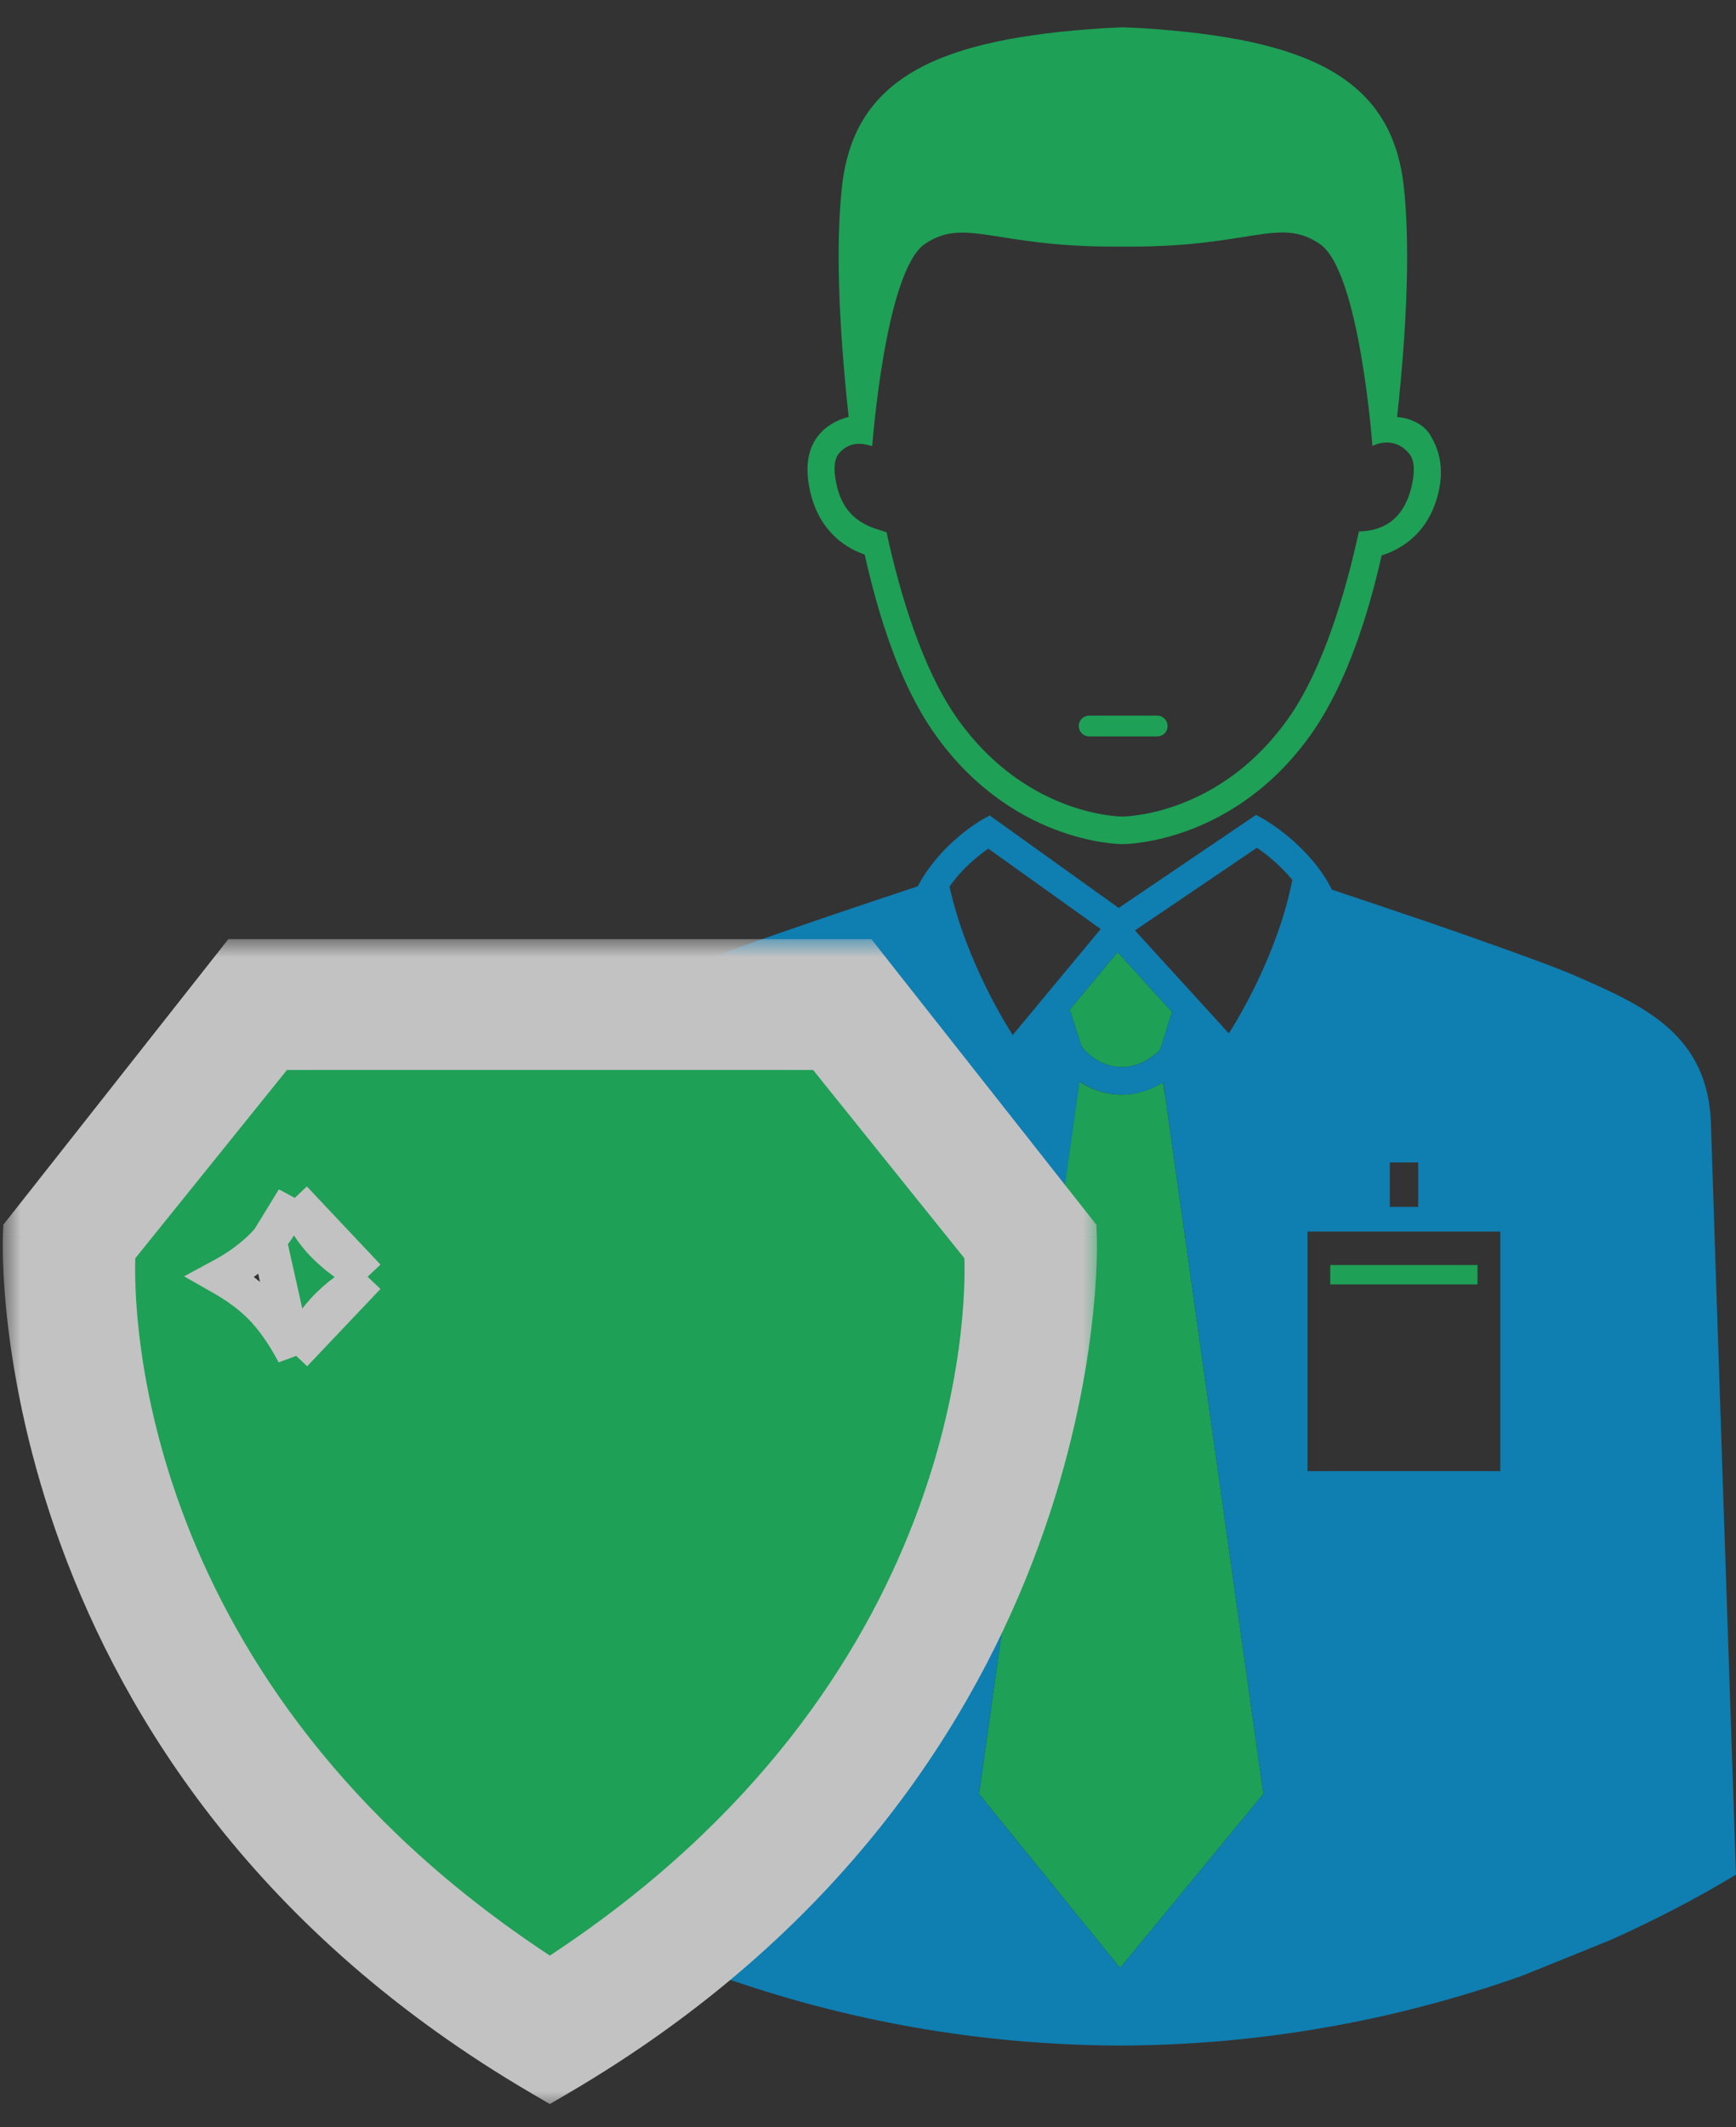 <svg width="49" height="60" viewBox="0 0 49 60" fill="none" xmlns="http://www.w3.org/2000/svg">
<rect x="0" y="0" width="49" height="60" fill="#333333" stroke="none"/>
<g opacity="0.7">
<path d="M32.662 20.772H30.743C30.576 20.772 30.449 20.637 30.449 20.479C30.449 20.312 30.584 20.185 30.743 20.185H32.662C32.829 20.185 32.956 20.32 32.956 20.479C32.956 20.645 32.829 20.772 32.662 20.772Z" fill="#15CE65"/>
<path d="M40.379 12.286C40.086 11.786 39.435 11.762 39.435 11.762C39.729 9.058 39.8 6.79 39.618 5.219C39.261 2.142 36.826 1.087 32.218 0.794C32.043 0.786 31.869 0.778 31.695 0.77C31.52 0.778 31.346 0.786 31.171 0.794C26.563 1.087 24.128 2.142 23.771 5.219C23.589 6.79 23.66 9.058 23.954 11.762C23.954 11.762 23.438 11.858 23.097 12.286C22.78 12.682 22.709 13.245 22.891 13.959C23.184 15.085 23.978 15.498 24.406 15.641C24.802 17.401 25.389 19.249 26.317 20.605C28.49 23.77 31.56 23.81 31.687 23.81C31.813 23.81 34.907 23.77 37.08 20.605C38 19.257 38.602 17.417 38.999 15.665C39.395 15.546 40.276 15.157 40.585 13.959C40.768 13.245 40.641 12.73 40.379 12.286ZM39.832 13.769C39.57 14.784 38.888 14.982 38.356 14.99C37.968 16.783 37.333 18.845 36.429 20.169C34.502 22.985 31.79 23.032 31.679 23.032C31.568 23.032 28.879 22.985 26.952 20.169C26.048 18.845 25.413 16.814 25.024 15.014C24.723 14.903 23.898 14.784 23.637 13.769C23.557 13.452 23.486 13.015 23.684 12.786C24.025 12.381 24.477 12.548 24.596 12.579C24.596 12.579 24.596 12.579 24.596 12.571L24.62 12.579C24.62 12.579 24.985 7.63 26.111 6.877C27.245 6.123 28.038 6.956 31.433 6.956C31.52 6.956 31.599 6.956 31.679 6.956C31.758 6.956 31.837 6.956 31.924 6.956C35.327 6.956 36.112 6.116 37.246 6.877C38.38 7.63 38.737 12.579 38.737 12.579C38.737 12.579 39.316 12.262 39.76 12.778C39.974 13.008 39.911 13.444 39.832 13.769Z" fill="#15CE65"/>
<path d="M31.663 30.099C32.154 30.099 32.535 29.814 32.741 29.623L33.082 28.544L31.544 26.855L30.195 28.481L30.529 29.52C30.632 29.655 31.036 30.099 31.663 30.099Z" fill="#15CE65"/>
<path d="M32.829 30.527C32.519 30.718 32.131 30.876 31.655 30.876C31.155 30.876 30.759 30.702 30.465 30.503L30.386 31.051L27.634 50.601L31.615 55.51L35.66 50.601L32.908 31.051L32.829 30.527Z" fill="#15CE65"/>
<path d="M48.294 31.717C48.223 29.211 46.446 28.394 44.606 27.585C44.305 27.45 43.885 27.284 43.385 27.101C42.552 26.792 41.497 26.419 40.466 26.062C39.419 25.705 38.38 25.356 37.595 25.095C36.977 23.857 35.723 23.136 35.668 23.104L35.454 22.985L31.576 25.61L27.935 23.001L27.721 23.12C27.673 23.151 26.531 23.802 25.905 24.999C25.096 25.269 23.946 25.65 22.772 26.054C21.733 26.411 20.686 26.776 19.853 27.093C19.354 27.284 18.925 27.45 18.632 27.577C17.498 28.077 16.388 28.584 15.69 29.48H21.289H22.05V30.242V52.163V52.925H21.289H14.318C15.531 53.63 19.116 55.296 19.79 55.55C19.965 55.613 20.139 55.677 20.313 55.74C23.843 56.993 27.634 57.683 31.591 57.699C35.557 57.691 39.395 56.993 42.933 55.74C43.107 55.677 45.486 54.709 45.486 54.709C46.7 54.162 47.874 53.559 49 52.877C48.952 51.418 48.365 34.12 48.294 31.717ZM39.229 32.788H40.03V34.041H39.229V32.788ZM33.082 28.544L32.741 29.623C32.535 29.821 32.154 30.099 31.663 30.099C31.036 30.099 30.632 29.655 30.529 29.52L30.195 28.481L31.544 26.855L33.082 28.544ZM30.394 31.051L30.473 30.503C30.767 30.702 31.163 30.876 31.663 30.876C32.139 30.876 32.527 30.718 32.837 30.527L32.908 31.051L35.66 50.601L31.615 55.51L27.634 50.601L30.394 31.051ZM35.478 23.913C35.715 24.071 36.12 24.389 36.477 24.817C36.065 26.927 34.907 28.806 34.684 29.147L32.035 26.244L35.478 23.913ZM27.895 23.937L31.068 26.205L28.585 29.195C28.53 29.108 27.285 27.204 26.801 25.007C27.166 24.484 27.634 24.119 27.895 23.937ZM42.346 41.496H36.905V34.739H42.346V41.496Z" fill="#009EE6"/>
<path d="M41.703 35.682H37.548V36.23H41.703V35.682Z" fill="#15CE65"/>
<mask id="path-7-outside-1" maskUnits="userSpaceOnUse" x="0.077" y="26.49" width="31" height="33" fill="black">
<rect fill="white" x="0.077" y="26.49" width="31" height="33"/>
<path d="M29.96 34.91L24.11 27.49H15.52H6.93L1.08 34.91C1.08 34.91 0.49 49.42 15.52 58.19C30.55 49.41 29.96 34.91 29.96 34.91ZM15.79 56.18L15.52 56.35L15.25 56.18C1.98 47.63 2.82 35.39 2.83 35.26L2.84 35.11L7.61 29.18H23.41L28.18 35.11L28.19 35.26C28.22 35.39 29.07 47.64 15.79 56.18Z"/>
</mask>
<path d="M29.96 34.91L24.11 27.49H15.52H6.93L1.08 34.91C1.08 34.91 0.49 49.42 15.52 58.19C30.55 49.41 29.96 34.91 29.96 34.91ZM15.79 56.18L15.52 56.35L15.25 56.18C1.98 47.63 2.82 35.39 2.83 35.26L2.84 35.11L7.61 29.18H23.41L28.18 35.11L28.19 35.26C28.22 35.39 29.07 47.64 15.79 56.18Z" fill="#15CE65"/>
<path d="M29.96 34.91L30.959 34.869L30.946 34.545L30.745 34.291L29.96 34.91ZM24.11 27.49L24.895 26.871L24.595 26.49H24.11V27.49ZM6.93 27.49V26.49H6.445L6.145 26.871L6.93 27.49ZM1.08 34.91L0.295 34.291L0.094 34.545L0.081 34.869L1.08 34.91ZM15.52 58.19L15.016 59.054L15.52 59.348L16.024 59.053L15.52 58.19ZM15.79 56.18L16.323 57.026L16.331 57.021L15.79 56.18ZM15.52 56.35L14.987 57.196L15.52 57.532L16.053 57.196L15.52 56.35ZM15.25 56.18L14.708 57.021L14.717 57.026L15.25 56.18ZM2.83 35.26L3.827 35.337L3.828 35.327L2.83 35.26ZM2.84 35.11L2.061 34.483L1.863 34.729L1.842 35.044L2.84 35.11ZM7.61 29.18V28.18H7.131L6.831 28.553L7.61 29.18ZM23.41 29.18L24.189 28.553L23.889 28.18H23.41V29.18ZM28.18 35.11L29.178 35.044L29.157 34.729L28.959 34.483L28.18 35.11ZM28.19 35.26L27.192 35.327L27.198 35.407L27.216 35.485L28.19 35.26ZM30.745 34.291L24.895 26.871L23.325 28.109L29.175 35.529L30.745 34.291ZM24.11 26.49H15.52V28.49H24.11V26.49ZM15.52 26.49H6.93V28.49H15.52V26.49ZM6.145 26.871L0.295 34.291L1.865 35.529L7.715 28.109L6.145 26.871ZM1.08 34.91C0.081 34.869 0.081 34.87 0.081 34.871C0.081 34.871 0.081 34.871 0.081 34.872C0.081 34.873 0.081 34.875 0.081 34.876C0.08 34.879 0.08 34.883 0.08 34.888C0.08 34.898 0.079 34.911 0.079 34.928C0.078 34.962 0.077 35.009 0.077 35.069C0.076 35.19 0.078 35.362 0.085 35.583C0.099 36.023 0.136 36.653 0.23 37.433C0.417 38.993 0.828 41.158 1.725 43.605C3.523 48.512 7.269 54.533 15.016 59.054L16.024 57.326C8.741 53.077 5.267 47.458 3.603 42.917C2.768 40.641 2.388 38.63 2.216 37.195C2.13 36.478 2.096 35.906 2.084 35.519C2.077 35.325 2.076 35.178 2.077 35.081C2.077 35.033 2.078 34.998 2.079 34.976C2.079 34.965 2.079 34.957 2.079 34.953C2.079 34.951 2.079 34.95 2.079 34.949C2.079 34.949 2.079 34.949 2.079 34.949C2.079 34.949 2.079 34.95 2.079 34.95C2.079 34.95 2.079 34.951 1.08 34.91ZM16.024 59.053C23.771 54.528 27.517 48.507 29.315 43.602C30.212 41.155 30.623 38.991 30.81 37.432C30.904 36.652 30.941 36.022 30.956 35.582C30.962 35.362 30.964 35.189 30.963 35.069C30.963 35.009 30.962 34.962 30.961 34.928C30.961 34.911 30.96 34.898 30.96 34.888C30.96 34.883 30.96 34.879 30.959 34.876C30.959 34.875 30.959 34.873 30.959 34.872C30.959 34.871 30.959 34.871 30.959 34.87C30.959 34.87 30.959 34.869 29.96 34.91C28.961 34.951 28.961 34.95 28.961 34.95C28.961 34.95 28.961 34.949 28.961 34.949C28.961 34.949 28.961 34.949 28.961 34.949C28.961 34.95 28.961 34.951 28.961 34.953C28.961 34.957 28.961 34.965 28.962 34.976C28.962 34.998 28.963 35.033 28.963 35.081C28.964 35.177 28.963 35.325 28.956 35.518C28.944 35.906 28.91 36.477 28.825 37.194C28.652 38.628 28.272 40.637 27.437 42.913C25.773 47.453 22.299 53.072 15.016 57.327L16.024 59.053ZM15.257 55.334L14.987 55.504L16.053 57.196L16.323 57.026L15.257 55.334ZM16.053 55.504L15.783 55.334L14.717 57.026L14.987 57.196L16.053 55.504ZM15.792 55.339C2.976 47.082 3.829 35.313 3.827 35.337L1.833 35.183C1.811 35.467 0.984 48.178 14.708 57.021L15.792 55.339ZM3.828 35.327L3.838 35.176L1.842 35.044L1.832 35.194L3.828 35.327ZM3.619 35.737L8.389 29.807L6.831 28.553L2.061 34.483L3.619 35.737ZM7.61 30.18H23.41V28.18H7.61V30.18ZM22.631 29.807L27.401 35.737L28.959 34.483L24.189 28.553L22.631 29.807ZM27.182 35.176L27.192 35.327L29.188 35.194L29.178 35.044L27.182 35.176ZM27.216 35.485C27.209 35.454 27.204 35.43 27.203 35.421C27.201 35.41 27.2 35.401 27.199 35.396C27.198 35.386 27.197 35.379 27.197 35.377C27.197 35.374 27.197 35.375 27.198 35.383C27.199 35.399 27.201 35.428 27.203 35.469C27.207 35.552 27.21 35.679 27.21 35.846C27.211 36.181 27.196 36.672 27.137 37.288C27.02 38.522 26.728 40.252 26.037 42.237C24.658 46.196 21.681 51.203 15.249 55.339L16.331 57.021C23.179 52.617 26.417 47.229 27.926 42.895C28.678 40.735 28.998 38.844 29.128 37.477C29.193 36.794 29.211 36.239 29.21 35.846C29.21 35.649 29.206 35.491 29.201 35.376C29.198 35.319 29.195 35.27 29.192 35.231C29.19 35.212 29.189 35.192 29.187 35.172C29.186 35.163 29.184 35.15 29.182 35.135C29.182 35.131 29.176 35.087 29.164 35.035L27.216 35.485Z" fill="white" mask="url(#path-7-outside-1)"/>
<path d="M8.307 38.194C8.098 37.798 7.817 37.343 7.47 36.964C7.106 36.561 6.637 36.243 6.231 36.013C6.667 35.779 7.175 35.439 7.586 34.969L8.307 38.194ZM8.307 38.194C8.514 37.798 8.793 37.343 9.14 36.964C9.504 36.561 9.971 36.243 10.376 36.013M8.307 38.194L10.376 36.013M8.298 33.809C8.113 34.206 7.873 34.642 7.586 34.969L8.298 33.809ZM8.298 33.809C8.484 34.208 8.727 34.646 9.016 34.972C9.429 35.438 9.94 35.778 10.376 36.013M8.298 33.809L10.376 36.013M23.34 29.867L23.19 29.68H22.95H8.1H7.861L7.711 29.866L3.431 35.176L3.326 35.306L3.32 35.472C3.267 36.928 3.338 47.751 15.245 55.578L15.52 55.758L15.795 55.578C27.702 47.751 27.773 36.928 27.72 35.472L27.714 35.306L27.61 35.177L23.34 29.867Z" fill="#15CE65" stroke="white"/>
</g>
</svg>
